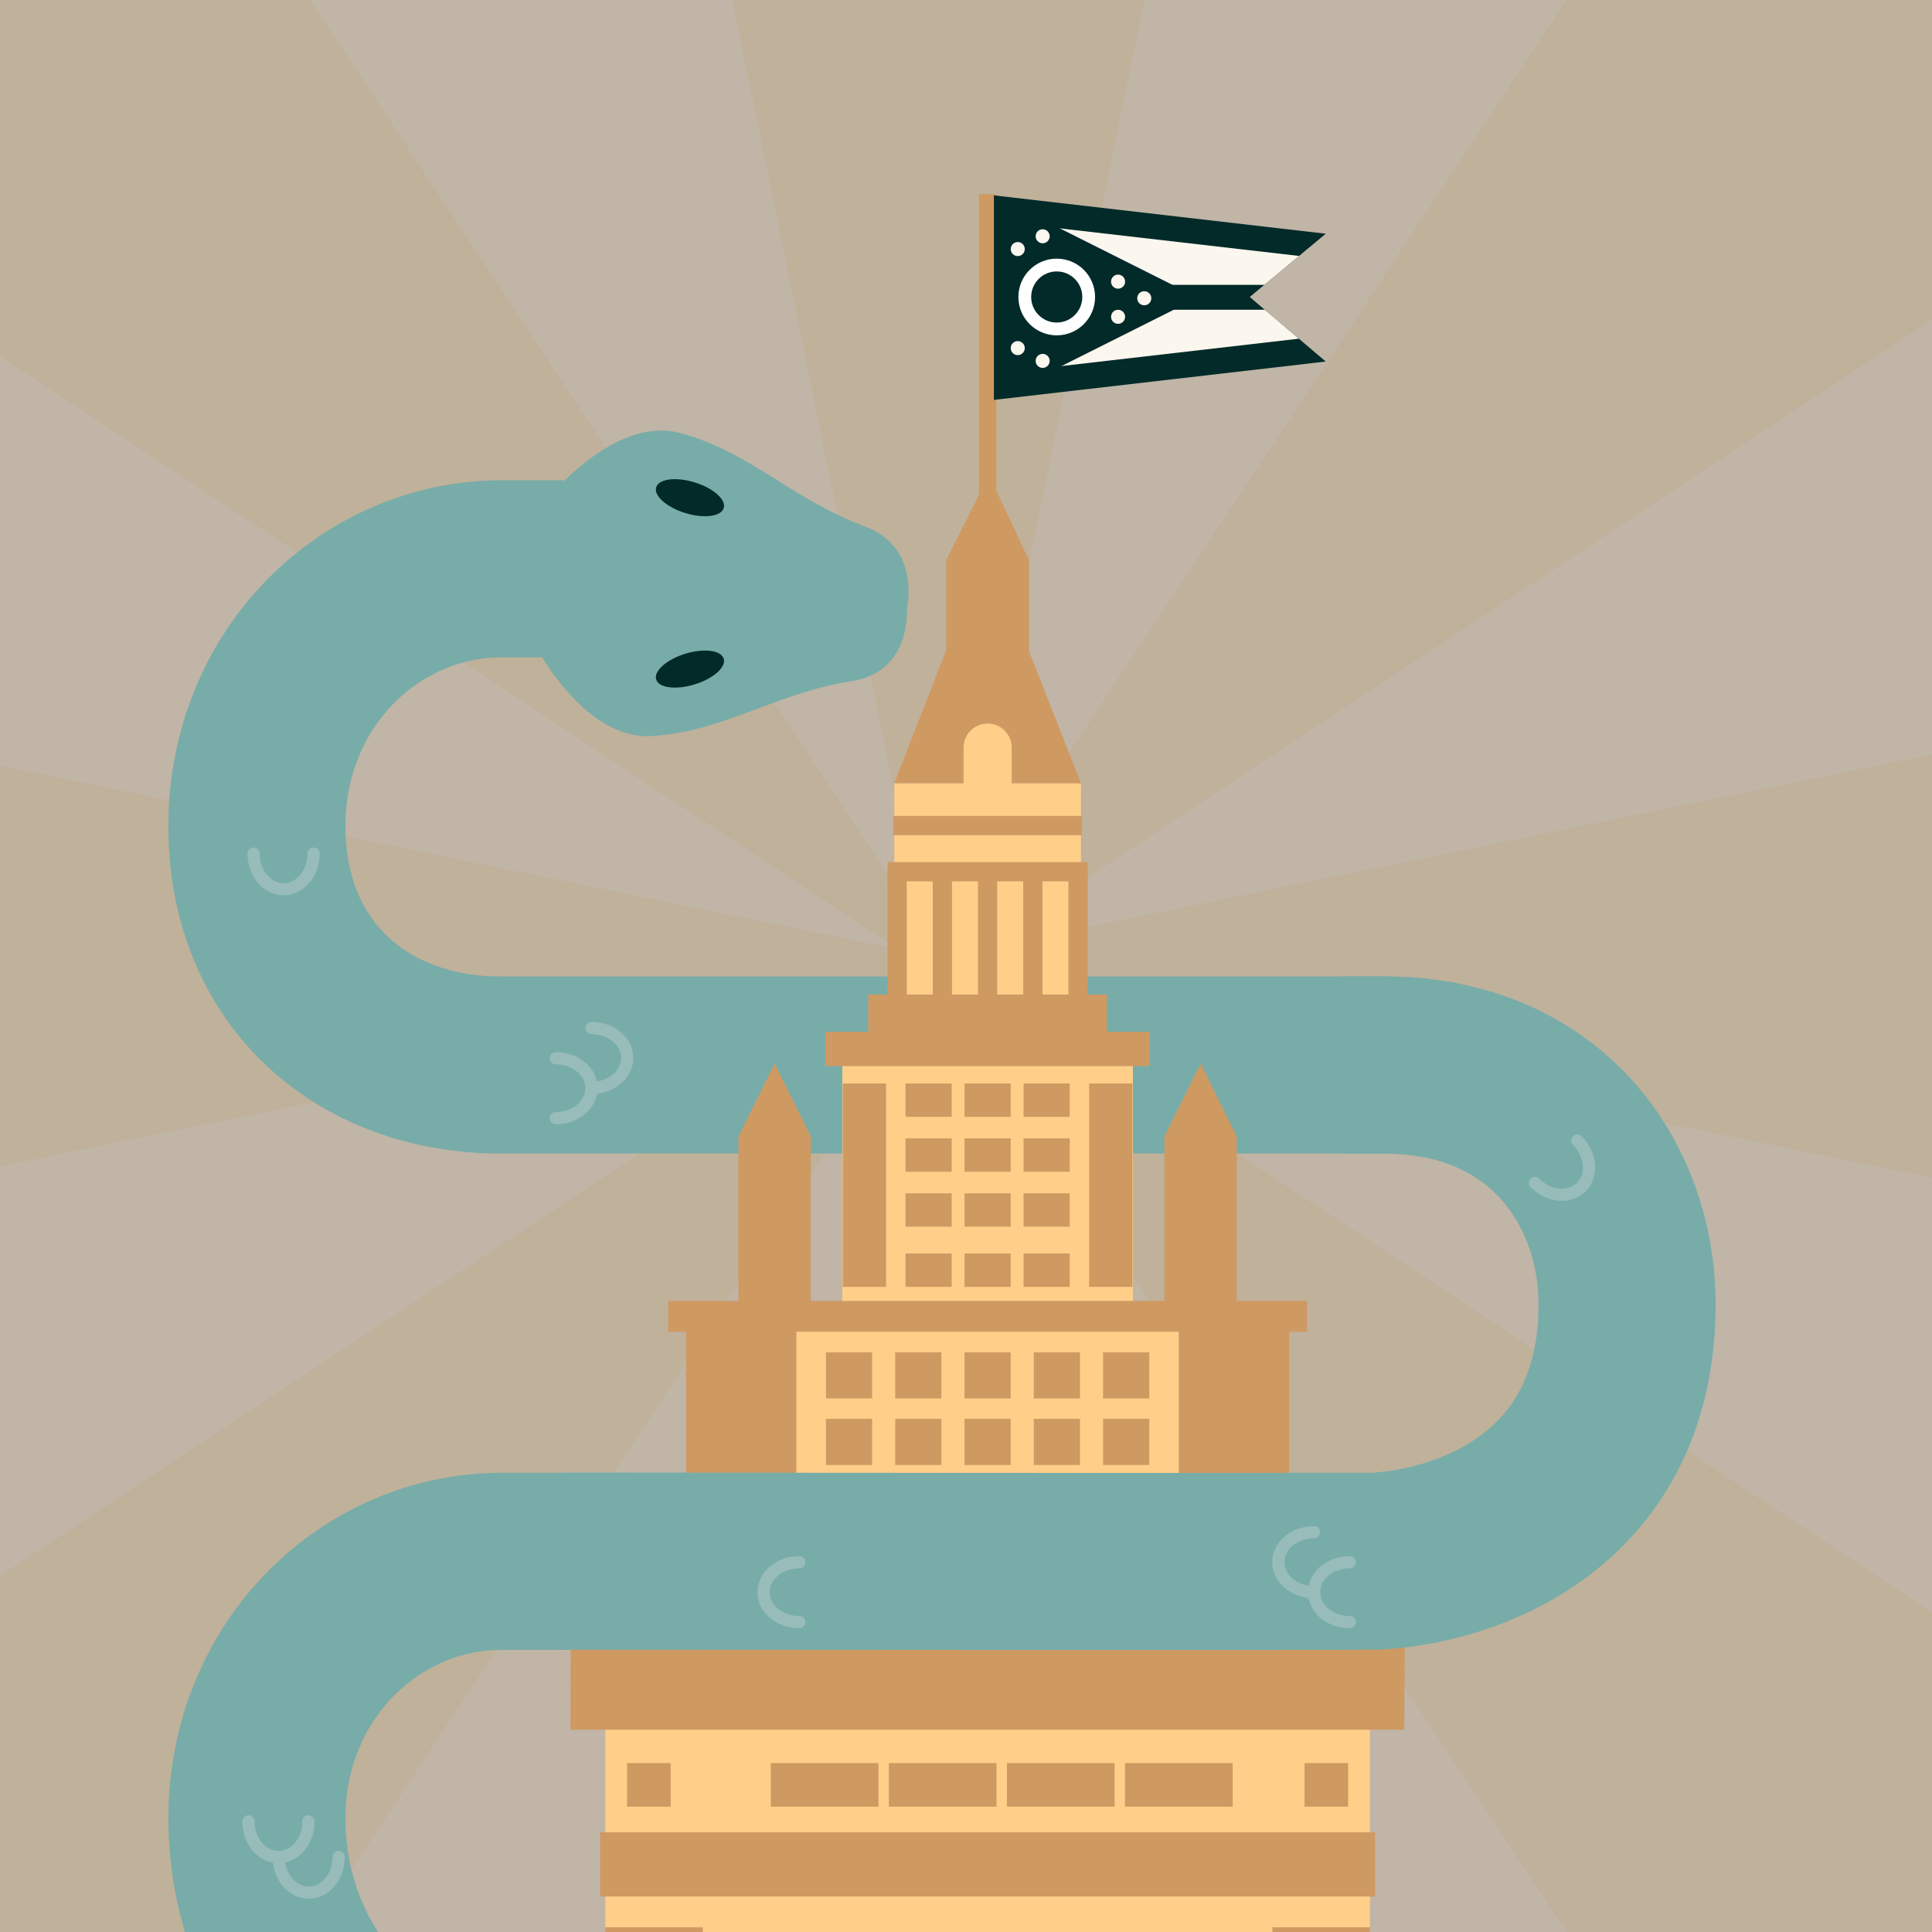 <?xml version="1.0" encoding="utf-8"?>
<!-- Generator: Adobe Illustrator 16.0.0, SVG Export Plug-In . SVG Version: 6.00 Build 0)  -->
<!DOCTYPE svg PUBLIC "-//W3C//DTD SVG 1.1//EN" "http://www.w3.org/Graphics/SVG/1.1/DTD/svg11.dtd">
<svg version="1.1" id="Layer_1" xmlns="http://www.w3.org/2000/svg" xmlns:xlink="http://www.w3.org/1999/xlink" x="0px" y="0px"
	 width="360px" height="360px" viewBox="0 0 360 360" enable-background="new 0 0 360 360" xml:space="preserve">
<rect x="0" y="0" width="360" height="360" fill="#808080" stroke="none"/>
<g opacity="0.5">
	<rect x="-6.5" y="-6" fill="#FFEACB" width="372" height="368"/>
	<g>
		<defs>
			<path id="SVGID_1_" d="M450.071,180c0,149.159-120.911,270.073-270.069,270.073C30.843,450.073-90.071,329.159-90.071,180
				c0-149.156,120.914-270.073,270.073-270.073C329.16-90.073,450.071,30.844,450.071,180z"/>
		</defs>
		<clipPath id="SVGID_2_">
			<use xlink:href="#SVGID_1_"  overflow="visible"/>
		</clipPath>
		<g clip-path="url(#SVGID_2_)">
			<g>
				<polygon fill="#FFE1B5" points="238.619,-124.28 174.847,187.82 111.07,-124.28 				"/>
				<polygon fill="#FFE1B5" points="111.07,484.284 174.847,172.183 238.619,484.284 				"/>
			</g>
			<g>
				<polygon fill="#FFE1B5" points="479.127,243.779 167.029,180 479.127,116.227 				"/>
				<polygon fill="#FFE1B5" points="-129.438,116.227 182.663,180 -129.438,243.779 				"/>
			</g>
			<g>
				<polygon fill="#FFE1B5" points="435.103,9.94 169.319,185.53 344.909,-80.256 				"/>
				<polygon fill="#FFE1B5" points="-85.41,350.066 180.373,174.473 4.783,440.256 				"/>
			</g>
			<g>
				<polygon fill="#FFE1B5" points="344.909,440.256 169.319,174.473 435.103,350.066 				"/>
				<polygon fill="#FFE1B5" points="4.783,-80.256 180.373,185.53 -85.41,9.938 				"/>
			</g>
		</g>
	</g>
</g>
<g>
	<path fill="none" stroke="#78ACA8" stroke-width="32.997" stroke-miterlimit="10" d="M268.561,199.457
		c-3.332-0.656-6.909-1.01-10.732-1.01H93.228c-25.124,0-45.358-16.463-45.358-44.516c0-27.699,21.236-47.934,45.585-47.934h11.549"
		/>
	<g>
		<rect x="156.95" y="194.995" fill="#FFCF89" width="54.152" height="48.973"/>
		<rect x="127.899" y="246.949" fill="#FFCF89" width="112.253" height="67.466"/>
		<rect x="166.635" y="145.938" fill="#FFCF89" width="34.784" height="50.055"/>
		<polygon fill="#FFCF89" points="255.273,578.137 112.778,578.137 112.778,317.195 255.273,320.658 		"/>
		<rect x="111.822" y="341.426" fill="#CF9962" width="144.405" height="11.961"/>
		<g>
			<rect x="116.846" y="328.523" fill="#CF9962" width="8.129" height="8.123"/>
			<rect x="243.081" y="328.523" fill="#CF9962" width="8.126" height="8.123"/>
			<rect x="143.625" y="328.523" fill="#CF9962" width="20.067" height="8.123"/>
			<rect x="165.625" y="328.523" fill="#CF9962" width="20.062" height="8.123"/>
			<rect x="187.621" y="328.523" fill="#CF9962" width="20.068" height="8.123"/>
			<rect x="209.626" y="328.523" fill="#CF9962" width="20.065" height="8.123"/>
		</g>
		<g>
			<rect x="112.778" y="359.118" fill="#CF9962" width="18.171" height="64.69"/>
			<rect x="237.101" y="359.118" fill="#CF9962" width="18.173" height="64.69"/>
		</g>
		<polygon fill="#CF9962" points="255.984,322.304 112.068,322.304 106.323,307.001 261.729,307.001 		"/>
		<rect x="124.496" y="242.412" fill="#CF9962" width="119.058" height="5.736"/>
		<g>
			<rect x="127.844" y="246.715" fill="#CF9962" width="20.559" height="28.547"/>
			<rect x="219.649" y="246.715" fill="#CF9962" width="20.56" height="28.547"/>
		</g>
		<g>
			<rect x="127.844" y="281.328" fill="#CF9962" width="20.559" height="23.279"/>
			<rect x="219.649" y="281.328" fill="#CF9962" width="20.56" height="23.279"/>
		</g>
		<g>
			<polygon fill="#CF9962" points="151.076,211.759 144.342,198.174 137.6,211.759 137.6,242.835 151.076,242.835 			"/>
			<polygon fill="#CF9962" points="230.453,211.759 223.718,198.174 216.974,211.759 216.974,242.835 230.453,242.835 			"/>
		</g>
		<g>
			<rect x="157.037" y="201.894" fill="#CF9962" width="8.072" height="37.896"/>
			<rect x="202.943" y="201.894" fill="#CF9962" width="8.069" height="37.896"/>
		</g>
		<g>
			<rect x="168.727" y="201.894" fill="#CF9962" width="8.609" height="6.213"/>
			<rect x="179.725" y="201.894" fill="#CF9962" width="8.604" height="6.213"/>
			<rect x="190.724" y="201.894" fill="#CF9962" width="8.608" height="6.213"/>
		</g>
		<g>
			<rect x="168.727" y="212.122" fill="#CF9962" width="8.609" height="6.218"/>
			<rect x="179.725" y="212.122" fill="#CF9962" width="8.604" height="6.218"/>
			<rect x="190.724" y="212.122" fill="#CF9962" width="8.608" height="6.218"/>
		</g>
		<g>
			<rect x="168.727" y="222.356" fill="#CF9962" width="8.609" height="6.218"/>
			<rect x="179.725" y="222.356" fill="#CF9962" width="8.604" height="6.218"/>
			<rect x="190.724" y="222.356" fill="#CF9962" width="8.608" height="6.218"/>
		</g>
		<g>
			<rect x="168.727" y="233.57" fill="#CF9962" width="8.609" height="6.219"/>
			<rect x="179.725" y="233.57" fill="#CF9962" width="8.604" height="6.219"/>
			<rect x="190.724" y="233.57" fill="#CF9962" width="8.608" height="6.219"/>
		</g>
		<g>
			<rect x="153.901" y="251.979" fill="#CF9962" width="8.606" height="8.604"/>
			<rect x="166.812" y="251.979" fill="#CF9962" width="8.604" height="8.604"/>
			<rect x="179.725" y="251.979" fill="#CF9962" width="8.604" height="8.604"/>
			<rect x="192.631" y="251.979" fill="#CF9962" width="8.609" height="8.604"/>
			<rect x="205.542" y="251.979" fill="#CF9962" width="8.608" height="8.604"/>
		</g>
		<g>
			<rect x="153.901" y="281.328" fill="#CF9962" width="8.606" height="8.606"/>
			<rect x="166.812" y="281.328" fill="#CF9962" width="8.604" height="8.606"/>
			<rect x="179.725" y="281.328" fill="#CF9962" width="8.604" height="8.606"/>
			<rect x="192.631" y="281.328" fill="#CF9962" width="8.609" height="8.606"/>
			<rect x="205.542" y="281.328" fill="#CF9962" width="8.608" height="8.606"/>
		</g>
		<g>
			<rect x="153.901" y="264.372" fill="#CF9962" width="8.606" height="8.607"/>
			<rect x="166.812" y="264.372" fill="#CF9962" width="8.604" height="8.607"/>
			<rect x="179.725" y="264.372" fill="#CF9962" width="8.604" height="8.607"/>
			<rect x="192.631" y="264.372" fill="#CF9962" width="8.609" height="8.607"/>
			<rect x="205.542" y="264.372" fill="#CF9962" width="8.608" height="8.607"/>
		</g>
		<g>
			<rect x="153.901" y="296.002" fill="#CF9962" width="8.606" height="8.605"/>
			<rect x="166.812" y="296.002" fill="#CF9962" width="8.604" height="8.605"/>
			<rect x="179.725" y="296.002" fill="#CF9962" width="8.604" height="8.605"/>
			<rect x="192.631" y="296.002" fill="#CF9962" width="8.609" height="8.605"/>
			<rect x="205.542" y="296.002" fill="#CF9962" width="8.608" height="8.605"/>
		</g>
		<rect x="161.789" y="185.318" fill="#CF9962" width="44.475" height="8.444"/>
		<rect x="165.375" y="160.639" fill="#CF9962" width="37.297" height="3.59"/>
		<g>
			<rect x="165.375" y="162.435" fill="#CF9962" width="3.587" height="26.024"/>
			<rect x="173.807" y="162.435" fill="#CF9962" width="3.582" height="26.024"/>
			<rect x="182.23" y="162.435" fill="#CF9962" width="3.586" height="24.59"/>
			<rect x="190.661" y="162.435" fill="#CF9962" width="3.586" height="24.59"/>
			<rect x="199.089" y="162.435" fill="#CF9962" width="3.583" height="24.59"/>
		</g>
		<rect x="166.451" y="152.035" fill="#CF9962" width="35.147" height="3.59"/>
		<polygon fill="#CF9962" points="191.735,104.361 184.268,88.499 176.317,104.361 176.317,125.139 191.735,125.139 		"/>
		<rect x="182.413" y="36.191" fill="#CF9962" width="3.225" height="64.92"/>
		<polygon fill="#CF9962" points="166.635,145.938 176.433,120.834 191.543,120.834 201.419,145.938 		"/>
		<path fill="#FFCF89" d="M188.508,139.306c0-2.478-2.004-4.483-4.481-4.483c-2.473,0-4.484,2.006-4.484,4.483v9.862h8.966V139.306z
			"/>
		<rect x="153.784" y="192.263" fill="#CF9962" width="60.484" height="6.39"/>
	</g>
	<path fill="none" stroke="#78ACA8" stroke-width="32.997" stroke-miterlimit="10" d="M249.68,482.414c2.408,0,4.486,0.123,6.76,0
		c16.746-0.9,46.743-11.01,46.743-47.85c0-22.076-14.758-44.575-45.354-44.575H93.228c-25.124,0-45.358-23.067-45.358-51.116
		c0-27.699,21.236-47.937,45.585-47.937h36.294"/>
	<rect x="127.899" y="304.472" fill="#FCB319" width="112.253" height="9.943"/>
	<polygon fill="#CF9962" points="261.674,322.304 106.301,322.304 106.323,307.001 261.729,307.001 	"/>
	<g>
		<rect x="127.844" y="281.328" fill="#012A29" width="20.559" height="23.279"/>
		<rect x="219.649" y="281.328" fill="#012A29" width="20.56" height="23.279"/>
	</g>
	<path fill="none" stroke="#78ACA8" stroke-width="32.997" stroke-miterlimit="10" d="M104.846,290.902
		c2.407,0,149.32,0.121,151.594,0c16.746-0.9,46.743-11.034,46.743-47.881c0-22.074-14.758-44.574-45.354-44.574h-7.802"/>
	<g>
		<polygon fill="#012A29" points="185.235,36.41 185.235,74.509 247.034,67.368 232.867,55.34 247.034,43.55 		"/>
		<polygon fill="#FBF7EE" points="215.242,53.078 235.585,53.078 242.061,47.693 194.765,42.241 		"/>
		<polygon fill="#FBF7EE" points="235.672,57.72 215.242,57.72 194.765,68.556 242.021,63.11 		"/>
		<polygon fill="#012A29" points="185.235,36.41 223.22,55.46 185.235,74.509 		"/>
		<path fill="#FFFFFF" d="M204.051,55.34c0,3.944-3.197,7.146-7.144,7.146s-7.146-3.202-7.146-7.146
			c0-3.943,3.199-7.145,7.146-7.145S204.051,51.396,204.051,55.34z"/>
		<circle fill="#012A29" cx="196.906" cy="55.34" r="4.762"/>
		<circle fill="#FBF7EE" cx="194.286" cy="44.028" r="1.309"/>
		<circle fill="#FBF7EE" cx="208.337" cy="52.48" r="1.31"/>
		<path fill="#FBF7EE" d="M209.647,59.029c0,0.725-0.587,1.312-1.309,1.312c-0.725,0-1.312-0.588-1.312-1.312
			c0-0.719,0.587-1.31,1.312-1.31C209.061,57.72,209.647,58.311,209.647,59.029z"/>
		<circle fill="#FBF7EE" cx="213.218" cy="55.577" r="1.311"/>
		<path fill="#FBF7EE" d="M190.953,46.412c0,0.719-0.586,1.306-1.311,1.306c-0.724,0-1.309-0.587-1.309-1.306
			c0-0.726,0.585-1.312,1.309-1.312C190.367,45.1,190.953,45.687,190.953,46.412z"/>
		<circle fill="#FBF7EE" cx="194.286" cy="67.247" r="1.309"/>
		<path fill="#FBF7EE" d="M190.953,64.863c0-0.722-0.586-1.308-1.311-1.308c-0.724,0-1.309,0.586-1.309,1.308
			c0,0.726,0.585,1.31,1.309,1.31C190.367,66.173,190.953,65.589,190.953,64.863z"/>
	</g>
	<path fill="#78ACA8" d="M98.559,118.159c0,0,9.397,19.779,22.844,18.999c13.443-0.775,22.726-7.922,37.406-10.263
		c11.037-1.763,10.169-13.334,10.169-13.334l-0.023,0.023c0,0,2.802-11.519-7.673-15.436c-13.919-5.206-21.605-14.047-34.626-17.477
		c-13.021-3.426-26.158,14.092-26.158,14.092"/>
	<g>
		<path fill="#012A29" d="M127.682,95.593c-3.474-1.074-5.898-3.22-5.409-4.794c0.48-1.58,3.692-1.986,7.166-0.915
			c3.48,1.068,5.901,3.214,5.415,4.792C134.372,96.254,131.156,96.661,127.682,95.593z"/>
		<path fill="#012A29" d="M127.682,121.818c-3.474,1.078-5.898,3.22-5.409,4.797c0.48,1.578,3.692,1.982,7.166,0.912
			c3.48-1.068,5.901-3.214,5.415-4.791C134.372,121.159,131.156,120.75,127.682,121.818z"/>
	</g>
	<g>
		
			<path fill="none" stroke="#97BCB9" stroke-width="2.281" stroke-linecap="round" stroke-linejoin="round" stroke-miterlimit="10" d="
			M244.85,285.51c-3.676,0-6.655,2.501-6.655,5.586c0,3.079,2.979,5.58,6.655,5.58"/>
		
			<path fill="none" stroke="#97BCB9" stroke-width="2.281" stroke-linecap="round" stroke-linejoin="round" stroke-miterlimit="10" d="
			M251.504,291.096c-3.676,0-6.654,2.498-6.654,5.58c0,3.085,2.979,5.589,6.654,5.589"/>
		
			<path fill="none" stroke="#97BCB9" stroke-width="2.281" stroke-linecap="round" stroke-linejoin="round" stroke-miterlimit="10" d="
			M148.932,291.096c-3.676,0-6.654,2.498-6.654,5.58c0,3.085,2.979,5.589,6.654,5.589"/>
		
			<path fill="none" stroke="#97BCB9" stroke-width="2.281" stroke-linecap="round" stroke-linejoin="round" stroke-miterlimit="10" d="
			M110.217,202.718c3.675,0,6.651-2.496,6.651-5.582c0-3.081-2.977-5.583-6.651-5.583"/>
		
			<path fill="none" stroke="#97BCB9" stroke-width="2.281" stroke-linecap="round" stroke-linejoin="round" stroke-miterlimit="10" d="
			M47.26,159.06c0,3.672,2.501,6.65,5.583,6.65c3.085,0,5.586-2.979,5.586-6.65"/>
		
			<path fill="none" stroke="#97BCB9" stroke-width="2.281" stroke-linecap="round" stroke-linejoin="round" stroke-miterlimit="10" d="
			M286.006,220.43c2.598,2.601,6.476,2.938,8.651,0.758c2.182-2.178,1.846-6.055-0.756-8.65"/>
		
			<path fill="none" stroke="#97BCB9" stroke-width="2.281" stroke-linecap="round" stroke-linejoin="round" stroke-miterlimit="10" d="
			M103.562,208.354c3.677,0,6.655-2.502,6.655-5.589c0-3.082-2.979-5.582-6.655-5.582"/>
		<g>
			
				<path fill="none" stroke="#97BCB9" stroke-width="2.281" stroke-linecap="round" stroke-linejoin="round" stroke-miterlimit="10" d="
				M51.937,346.018c0,3.671,2.504,6.65,5.586,6.65c3.085,0,5.583-2.979,5.583-6.65"/>
			
				<path fill="none" stroke="#97BCB9" stroke-width="2.281" stroke-linecap="round" stroke-linejoin="round" stroke-miterlimit="10" d="
				M46.307,339.393c0,3.679,2.5,6.652,5.585,6.652c3.082,0,5.583-2.974,5.583-6.652"/>
		</g>
	</g>
</g>
</svg>
